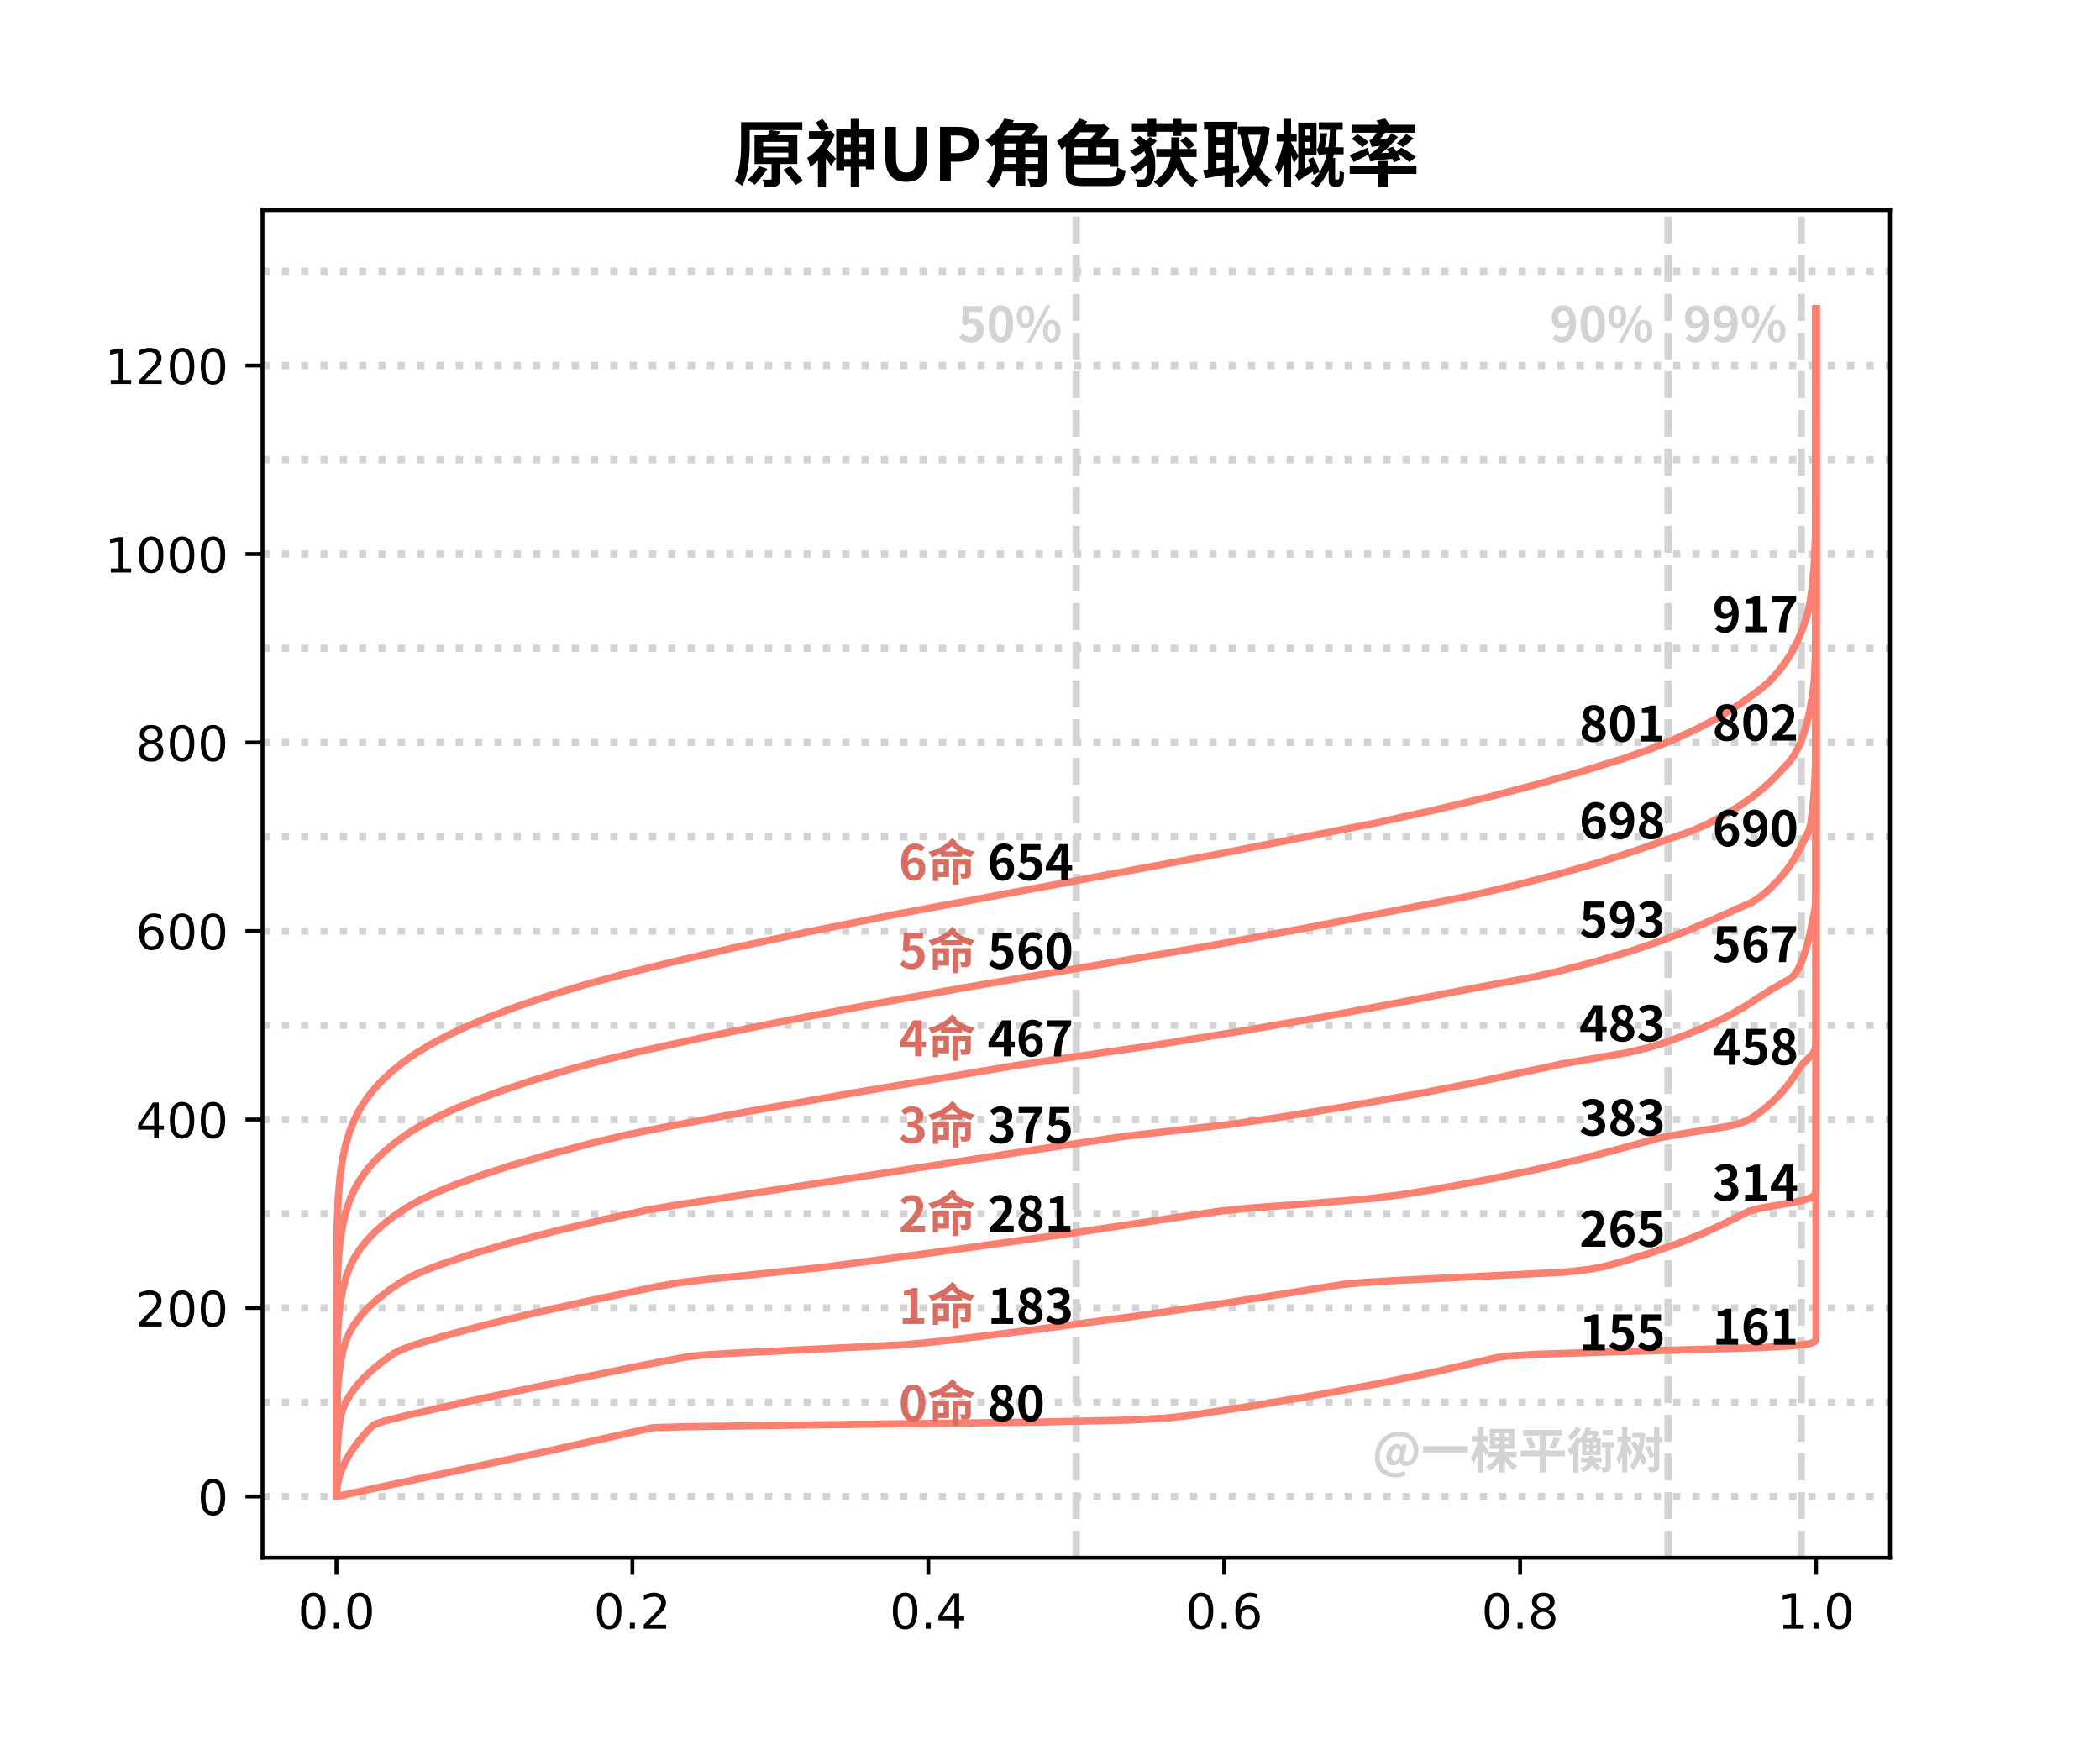 <?xml version="1.0" encoding="utf-8" standalone="no"?>
<!DOCTYPE svg PUBLIC "-//W3C//DTD SVG 1.1//EN"
  "http://www.w3.org/Graphics/SVG/1.1/DTD/svg11.dtd">
<!-- Created with matplotlib (https://matplotlib.org/) -->
<svg height="360pt" version="1.1" viewBox="0 0 432 360" width="432pt" xmlns="http://www.w3.org/2000/svg" xmlns:xlink="http://www.w3.org/1999/xlink">
 <defs>
  <style type="text/css">
*{stroke-linecap:butt;stroke-linejoin:round;}
  </style>
 </defs>
 <g id="figure_1">
  <g id="patch_1">
   <path d="M 0 360 
L 432 360 
L 432 0 
L 0 0 
z
" style="fill:#ffffff;"/>
  </g>
  <g id="axes_1">
   <g id="patch_2">
    <path d="M 54 320.4 
L 388.8 320.4 
L 388.8 43.2 
L 54 43.2 
z
" style="fill:#ffffff;"/>
   </g>
   <g id="matplotlib.axis_1">
    <g id="xtick_1">
     <g id="line2d_1">
      <defs>
       <path d="M 0 0 
L 0 3.5 
" id="m2d98e3cecb" style="stroke:#000000;stroke-width:0.8;"/>
      </defs>
      <g>
       <use style="stroke:#000000;stroke-width:0.8;" x="69.218" xlink:href="#m2d98e3cecb" y="320.4"/>
      </g>
     </g>
     <g id="text_1">
      <!-- 0.0 -->
      <defs>
       <path d="M 31.781 66.406 
Q 24.172 66.406 20.328 58.906 
Q 16.5 51.422 16.5 36.375 
Q 16.5 21.391 20.328 13.891 
Q 24.172 6.391 31.781 6.391 
Q 39.453 6.391 43.281 13.891 
Q 47.125 21.391 47.125 36.375 
Q 47.125 51.422 43.281 58.906 
Q 39.453 66.406 31.781 66.406 
z
M 31.781 74.219 
Q 44.047 74.219 50.516 64.516 
Q 56.984 54.828 56.984 36.375 
Q 56.984 17.969 50.516 8.266 
Q 44.047 -1.422 31.781 -1.422 
Q 19.531 -1.422 13.062 8.266 
Q 6.594 17.969 6.594 36.375 
Q 6.594 54.828 13.062 64.516 
Q 19.531 74.219 31.781 74.219 
z
" id="DejaVuSans-48"/>
       <path d="M 10.688 12.406 
L 21 12.406 
L 21 0 
L 10.688 0 
z
" id="DejaVuSans-46"/>
      </defs>
      <g transform="translate(61.267 334.998)scale(0.1 -0.1)">
       <use xlink:href="#DejaVuSans-48"/>
       <use x="63.623" xlink:href="#DejaVuSans-46"/>
       <use x="95.41" xlink:href="#DejaVuSans-48"/>
      </g>
     </g>
    </g>
    <g id="xtick_2">
     <g id="line2d_2">
      <g>
       <use style="stroke:#000000;stroke-width:0.8;" x="130.091" xlink:href="#m2d98e3cecb" y="320.4"/>
      </g>
     </g>
     <g id="text_2">
      <!-- 0.2 -->
      <defs>
       <path d="M 19.188 8.297 
L 53.609 8.297 
L 53.609 0 
L 7.328 0 
L 7.328 8.297 
Q 12.938 14.109 22.625 23.891 
Q 32.328 33.688 34.812 36.531 
Q 39.547 41.844 41.422 45.531 
Q 43.312 49.219 43.312 52.781 
Q 43.312 58.594 39.234 62.25 
Q 35.156 65.922 28.609 65.922 
Q 23.969 65.922 18.812 64.312 
Q 13.672 62.703 7.812 59.422 
L 7.812 69.391 
Q 13.766 71.781 18.938 73 
Q 24.125 74.219 28.422 74.219 
Q 39.75 74.219 46.484 68.547 
Q 53.219 62.891 53.219 53.422 
Q 53.219 48.922 51.531 44.891 
Q 49.859 40.875 45.406 35.406 
Q 44.188 33.984 37.641 27.219 
Q 31.109 20.453 19.188 8.297 
z
" id="DejaVuSans-50"/>
      </defs>
      <g transform="translate(122.139 334.998)scale(0.1 -0.1)">
       <use xlink:href="#DejaVuSans-48"/>
       <use x="63.623" xlink:href="#DejaVuSans-46"/>
       <use x="95.41" xlink:href="#DejaVuSans-50"/>
      </g>
     </g>
    </g>
    <g id="xtick_3">
     <g id="line2d_3">
      <g>
       <use style="stroke:#000000;stroke-width:0.8;" x="190.964" xlink:href="#m2d98e3cecb" y="320.4"/>
      </g>
     </g>
     <g id="text_3">
      <!-- 0.4 -->
      <defs>
       <path d="M 37.797 64.312 
L 12.891 25.391 
L 37.797 25.391 
z
M 35.203 72.906 
L 47.609 72.906 
L 47.609 25.391 
L 58.016 25.391 
L 58.016 17.188 
L 47.609 17.188 
L 47.609 0 
L 37.797 0 
L 37.797 17.188 
L 4.891 17.188 
L 4.891 26.703 
z
" id="DejaVuSans-52"/>
      </defs>
      <g transform="translate(183.012 334.998)scale(0.1 -0.1)">
       <use xlink:href="#DejaVuSans-48"/>
       <use x="63.623" xlink:href="#DejaVuSans-46"/>
       <use x="95.41" xlink:href="#DejaVuSans-52"/>
      </g>
     </g>
    </g>
    <g id="xtick_4">
     <g id="line2d_4">
      <g>
       <use style="stroke:#000000;stroke-width:0.8;" x="251.836" xlink:href="#m2d98e3cecb" y="320.4"/>
      </g>
     </g>
     <g id="text_4">
      <!-- 0.6 -->
      <defs>
       <path d="M 33.016 40.375 
Q 26.375 40.375 22.484 35.828 
Q 18.609 31.297 18.609 23.391 
Q 18.609 15.531 22.484 10.953 
Q 26.375 6.391 33.016 6.391 
Q 39.656 6.391 43.531 10.953 
Q 47.406 15.531 47.406 23.391 
Q 47.406 31.297 43.531 35.828 
Q 39.656 40.375 33.016 40.375 
z
M 52.594 71.297 
L 52.594 62.312 
Q 48.875 64.062 45.094 64.984 
Q 41.312 65.922 37.594 65.922 
Q 27.828 65.922 22.672 59.328 
Q 17.531 52.734 16.797 39.406 
Q 19.672 43.656 24.016 45.922 
Q 28.375 48.188 33.594 48.188 
Q 44.578 48.188 50.953 41.516 
Q 57.328 34.859 57.328 23.391 
Q 57.328 12.156 50.688 5.359 
Q 44.047 -1.422 33.016 -1.422 
Q 20.359 -1.422 13.672 8.266 
Q 6.984 17.969 6.984 36.375 
Q 6.984 53.656 15.188 63.938 
Q 23.391 74.219 37.203 74.219 
Q 40.922 74.219 44.703 73.484 
Q 48.484 72.75 52.594 71.297 
z
" id="DejaVuSans-54"/>
      </defs>
      <g transform="translate(243.885 334.998)scale(0.1 -0.1)">
       <use xlink:href="#DejaVuSans-48"/>
       <use x="63.623" xlink:href="#DejaVuSans-46"/>
       <use x="95.41" xlink:href="#DejaVuSans-54"/>
      </g>
     </g>
    </g>
    <g id="xtick_5">
     <g id="line2d_5">
      <g>
       <use style="stroke:#000000;stroke-width:0.8;" x="312.709" xlink:href="#m2d98e3cecb" y="320.4"/>
      </g>
     </g>
     <g id="text_5">
      <!-- 0.8 -->
      <defs>
       <path d="M 31.781 34.625 
Q 24.75 34.625 20.719 30.859 
Q 16.703 27.094 16.703 20.516 
Q 16.703 13.922 20.719 10.156 
Q 24.75 6.391 31.781 6.391 
Q 38.812 6.391 42.859 10.172 
Q 46.922 13.969 46.922 20.516 
Q 46.922 27.094 42.891 30.859 
Q 38.875 34.625 31.781 34.625 
z
M 21.922 38.812 
Q 15.578 40.375 12.031 44.719 
Q 8.5 49.078 8.5 55.328 
Q 8.5 64.062 14.719 69.141 
Q 20.953 74.219 31.781 74.219 
Q 42.672 74.219 48.875 69.141 
Q 55.078 64.062 55.078 55.328 
Q 55.078 49.078 51.531 44.719 
Q 48 40.375 41.703 38.812 
Q 48.828 37.156 52.797 32.312 
Q 56.781 27.484 56.781 20.516 
Q 56.781 9.906 50.312 4.234 
Q 43.844 -1.422 31.781 -1.422 
Q 19.734 -1.422 13.25 4.234 
Q 6.781 9.906 6.781 20.516 
Q 6.781 27.484 10.781 32.312 
Q 14.797 37.156 21.922 38.812 
z
M 18.312 54.391 
Q 18.312 48.734 21.844 45.562 
Q 25.391 42.391 31.781 42.391 
Q 38.141 42.391 41.719 45.562 
Q 45.312 48.734 45.312 54.391 
Q 45.312 60.062 41.719 63.234 
Q 38.141 66.406 31.781 66.406 
Q 25.391 66.406 21.844 63.234 
Q 18.312 60.062 18.312 54.391 
z
" id="DejaVuSans-56"/>
      </defs>
      <g transform="translate(304.758 334.998)scale(0.1 -0.1)">
       <use xlink:href="#DejaVuSans-48"/>
       <use x="63.623" xlink:href="#DejaVuSans-46"/>
       <use x="95.41" xlink:href="#DejaVuSans-56"/>
      </g>
     </g>
    </g>
    <g id="xtick_6">
     <g id="line2d_6">
      <g>
       <use style="stroke:#000000;stroke-width:0.8;" x="373.582" xlink:href="#m2d98e3cecb" y="320.4"/>
      </g>
     </g>
     <g id="text_6">
      <!-- 1.0 -->
      <defs>
       <path d="M 12.406 8.297 
L 28.516 8.297 
L 28.516 63.922 
L 10.984 60.406 
L 10.984 69.391 
L 28.422 72.906 
L 38.281 72.906 
L 38.281 8.297 
L 54.391 8.297 
L 54.391 0 
L 12.406 0 
z
" id="DejaVuSans-49"/>
      </defs>
      <g transform="translate(365.63 334.998)scale(0.1 -0.1)">
       <use xlink:href="#DejaVuSans-49"/>
       <use x="63.623" xlink:href="#DejaVuSans-46"/>
       <use x="95.41" xlink:href="#DejaVuSans-48"/>
      </g>
     </g>
    </g>
   </g>
   <g id="matplotlib.axis_2">
    <g id="ytick_1">
     <g id="line2d_7">
      <defs>
       <path d="M 0 0 
L -3.5 0 
" id="me034b43eb2" style="stroke:#000000;stroke-width:0.8;"/>
      </defs>
      <g>
       <use style="stroke:#000000;stroke-width:0.8;" x="54" xlink:href="#me034b43eb2" y="307.8"/>
      </g>
     </g>
     <g id="text_7">
      <!-- 0 -->
      <g transform="translate(40.638 311.599)scale(0.1 -0.1)">
       <use xlink:href="#DejaVuSans-48"/>
      </g>
     </g>
    </g>
    <g id="ytick_2">
     <g id="line2d_8">
      <g>
       <use style="stroke:#000000;stroke-width:0.8;" x="54" xlink:href="#me034b43eb2" y="269.031"/>
      </g>
     </g>
     <g id="text_8">
      <!-- 200 -->
      <g transform="translate(27.913 272.83)scale(0.1 -0.1)">
       <use xlink:href="#DejaVuSans-50"/>
       <use x="63.623" xlink:href="#DejaVuSans-48"/>
       <use x="127.246" xlink:href="#DejaVuSans-48"/>
      </g>
     </g>
    </g>
    <g id="ytick_3">
     <g id="line2d_9">
      <g>
       <use style="stroke:#000000;stroke-width:0.8;" x="54" xlink:href="#me034b43eb2" y="230.262"/>
      </g>
     </g>
     <g id="text_9">
      <!-- 400 -->
      <g transform="translate(27.913 234.061)scale(0.1 -0.1)">
       <use xlink:href="#DejaVuSans-52"/>
       <use x="63.623" xlink:href="#DejaVuSans-48"/>
       <use x="127.246" xlink:href="#DejaVuSans-48"/>
      </g>
     </g>
    </g>
    <g id="ytick_4">
     <g id="line2d_10">
      <g>
       <use style="stroke:#000000;stroke-width:0.8;" x="54" xlink:href="#me034b43eb2" y="191.492"/>
      </g>
     </g>
     <g id="text_10">
      <!-- 600 -->
      <g transform="translate(27.913 195.292)scale(0.1 -0.1)">
       <use xlink:href="#DejaVuSans-54"/>
       <use x="63.623" xlink:href="#DejaVuSans-48"/>
       <use x="127.246" xlink:href="#DejaVuSans-48"/>
      </g>
     </g>
    </g>
    <g id="ytick_5">
     <g id="line2d_11">
      <g>
       <use style="stroke:#000000;stroke-width:0.8;" x="54" xlink:href="#me034b43eb2" y="152.723"/>
      </g>
     </g>
     <g id="text_11">
      <!-- 800 -->
      <g transform="translate(27.913 156.522)scale(0.1 -0.1)">
       <use xlink:href="#DejaVuSans-56"/>
       <use x="63.623" xlink:href="#DejaVuSans-48"/>
       <use x="127.246" xlink:href="#DejaVuSans-48"/>
      </g>
     </g>
    </g>
    <g id="ytick_6">
     <g id="line2d_12">
      <g>
       <use style="stroke:#000000;stroke-width:0.8;" x="54" xlink:href="#me034b43eb2" y="113.954"/>
      </g>
     </g>
     <g id="text_12">
      <!-- 1000 -->
      <g transform="translate(21.55 117.753)scale(0.1 -0.1)">
       <use xlink:href="#DejaVuSans-49"/>
       <use x="63.623" xlink:href="#DejaVuSans-48"/>
       <use x="127.246" xlink:href="#DejaVuSans-48"/>
       <use x="190.869" xlink:href="#DejaVuSans-48"/>
      </g>
     </g>
    </g>
    <g id="ytick_7">
     <g id="line2d_13">
      <g>
       <use style="stroke:#000000;stroke-width:0.8;" x="54" xlink:href="#me034b43eb2" y="75.185"/>
      </g>
     </g>
     <g id="text_13">
      <!-- 1200 -->
      <g transform="translate(21.55 78.984)scale(0.1 -0.1)">
       <use xlink:href="#DejaVuSans-49"/>
       <use x="63.623" xlink:href="#DejaVuSans-50"/>
       <use x="127.246" xlink:href="#DejaVuSans-48"/>
       <use x="190.869" xlink:href="#DejaVuSans-48"/>
      </g>
     </g>
    </g>
   </g>
   <g id="line2d_14">
    <path clip-path="url(#p2eb5bef362)" d="M 54 307.8 
L 388.8 307.8 
" style="fill:none;stroke:#d3d3d3;stroke-dasharray:1.5,2.475;stroke-dashoffset:0;stroke-width:1.5;"/>
   </g>
   <g id="line2d_15">
    <path clip-path="url(#p2eb5bef362)" d="M 54 288.415 
L 388.8 288.415 
" style="fill:none;stroke:#d3d3d3;stroke-dasharray:1.5,2.475;stroke-dashoffset:0;stroke-width:1.5;"/>
   </g>
   <g id="line2d_16">
    <path clip-path="url(#p2eb5bef362)" d="M 54 269.031 
L 388.8 269.031 
" style="fill:none;stroke:#d3d3d3;stroke-dasharray:1.5,2.475;stroke-dashoffset:0;stroke-width:1.5;"/>
   </g>
   <g id="line2d_17">
    <path clip-path="url(#p2eb5bef362)" d="M 54 249.646 
L 388.8 249.646 
" style="fill:none;stroke:#d3d3d3;stroke-dasharray:1.5,2.475;stroke-dashoffset:0;stroke-width:1.5;"/>
   </g>
   <g id="line2d_18">
    <path clip-path="url(#p2eb5bef362)" d="M 54 230.262 
L 388.8 230.262 
" style="fill:none;stroke:#d3d3d3;stroke-dasharray:1.5,2.475;stroke-dashoffset:0;stroke-width:1.5;"/>
   </g>
   <g id="line2d_19">
    <path clip-path="url(#p2eb5bef362)" d="M 54 210.877 
L 388.8 210.877 
" style="fill:none;stroke:#d3d3d3;stroke-dasharray:1.5,2.475;stroke-dashoffset:0;stroke-width:1.5;"/>
   </g>
   <g id="line2d_20">
    <path clip-path="url(#p2eb5bef362)" d="M 54 191.492 
L 388.8 191.492 
" style="fill:none;stroke:#d3d3d3;stroke-dasharray:1.5,2.475;stroke-dashoffset:0;stroke-width:1.5;"/>
   </g>
   <g id="line2d_21">
    <path clip-path="url(#p2eb5bef362)" d="M 54 172.108 
L 388.8 172.108 
" style="fill:none;stroke:#d3d3d3;stroke-dasharray:1.5,2.475;stroke-dashoffset:0;stroke-width:1.5;"/>
   </g>
   <g id="line2d_22">
    <path clip-path="url(#p2eb5bef362)" d="M 54 152.723 
L 388.8 152.723 
" style="fill:none;stroke:#d3d3d3;stroke-dasharray:1.5,2.475;stroke-dashoffset:0;stroke-width:1.5;"/>
   </g>
   <g id="line2d_23">
    <path clip-path="url(#p2eb5bef362)" d="M 54 133.338 
L 388.8 133.338 
" style="fill:none;stroke:#d3d3d3;stroke-dasharray:1.5,2.475;stroke-dashoffset:0;stroke-width:1.5;"/>
   </g>
   <g id="line2d_24">
    <path clip-path="url(#p2eb5bef362)" d="M 54 113.954 
L 388.8 113.954 
" style="fill:none;stroke:#d3d3d3;stroke-dasharray:1.5,2.475;stroke-dashoffset:0;stroke-width:1.5;"/>
   </g>
   <g id="line2d_25">
    <path clip-path="url(#p2eb5bef362)" d="M 54 94.569 
L 388.8 94.569 
" style="fill:none;stroke:#d3d3d3;stroke-dasharray:1.5,2.475;stroke-dashoffset:0;stroke-width:1.5;"/>
   </g>
   <g id="line2d_26">
    <path clip-path="url(#p2eb5bef362)" d="M 54 75.185 
L 388.8 75.185 
" style="fill:none;stroke:#d3d3d3;stroke-dasharray:1.5,2.475;stroke-dashoffset:0;stroke-width:1.5;"/>
   </g>
   <g id="line2d_27">
    <path clip-path="url(#p2eb5bef362)" d="M 54 55.8 
L 388.8 55.8 
" style="fill:none;stroke:#d3d3d3;stroke-dasharray:1.5,2.475;stroke-dashoffset:0;stroke-width:1.5;"/>
   </g>
   <g id="line2d_28">
    <path clip-path="url(#p2eb5bef362)" d="M 221.4 320.4 
L 221.4 43.2 
" style="fill:none;stroke:#d3d3d3;stroke-dasharray:5.55,2.4;stroke-dashoffset:0;stroke-width:1.5;"/>
   </g>
   <g id="line2d_29">
    <path clip-path="url(#p2eb5bef362)" d="M 343.145 320.4 
L 343.145 43.2 
" style="fill:none;stroke:#d3d3d3;stroke-dasharray:5.55,2.4;stroke-dashoffset:0;stroke-width:1.5;"/>
   </g>
   <g id="line2d_30">
    <path clip-path="url(#p2eb5bef362)" d="M 370.538 320.4 
L 370.538 43.2 
" style="fill:none;stroke:#d3d3d3;stroke-dasharray:5.55,2.4;stroke-dashoffset:0;stroke-width:1.5;"/>
   </g>
   <g id="line2d_31">
    <path clip-path="url(#p2eb5bef362)" d="M 70.131 307.606 
L 113.431 298.302 
L 134.21 293.649 
L 140.942 293.455 
L 168.173 293.068 
L 214.177 292.486 
L 231.789 292.098 
L 239.651 291.711 
L 244.768 291.129 
L 257.467 289.191 
L 271.312 286.865 
L 283.791 284.538 
L 295.028 282.212 
L 305.135 279.886 
L 308.498 279.111 
L 310.112 278.917 
L 316.776 278.529 
L 328.862 278.142 
L 362.394 277.172 
L 369.116 276.785 
L 372.169 276.397 
L 373.235 276.009 
L 373.518 275.622 
L 373.581 274.846 
L 373.582 237.24 
L 373.582 63.554 
L 373.582 63.554 
" style="fill:none;stroke:#fa8072;stroke-linecap:square;stroke-width:1.5;"/>
   </g>
   <g id="line2d_32">
    <path clip-path="url(#p2eb5bef362)" d="M 69.218 307.606 
L 69.341 305.862 
L 69.686 304.117 
L 70.25 302.372 
L 71.031 300.628 
L 72.148 298.689 
L 73.521 296.751 
L 75.32 294.618 
L 76.653 293.262 
L 77.334 292.874 
L 79.046 292.292 
L 83.703 291.129 
L 95.569 288.415 
L 110.997 285.12 
L 132.076 280.855 
L 141.034 279.111 
L 144.405 278.723 
L 150.522 278.335 
L 186.205 276.591 
L 193.909 275.815 
L 211.316 273.683 
L 231.8 270.969 
L 250.564 268.255 
L 266.503 265.735 
L 276.21 264.185 
L 280.299 263.797 
L 286.554 263.409 
L 321.782 261.665 
L 326.949 261.083 
L 329.959 260.502 
L 333.603 259.532 
L 339.91 257.594 
L 345.431 255.655 
L 350.254 253.717 
L 354.453 251.778 
L 359.905 249.065 
L 362.211 248.483 
L 367.823 247.514 
L 370.739 246.932 
L 372.491 246.351 
L 373.085 245.963 
L 373.381 245.575 
L 373.541 244.994 
L 373.582 243.443 
L 373.582 63.554 
L 373.582 63.554 
" style="fill:none;stroke:#fa8072;stroke-linecap:square;stroke-width:1.5;"/>
   </g>
   <g id="line2d_33">
    <path clip-path="url(#p2eb5bef362)" d="M 69.218 307.606 
L 69.326 299.271 
L 69.604 294.812 
L 69.987 291.711 
L 70.402 290.16 
L 71.034 288.609 
L 71.889 287.058 
L 73.127 285.314 
L 74.66 283.569 
L 76.492 281.825 
L 78.878 279.886 
L 81.1 278.335 
L 82.66 277.56 
L 85.353 276.591 
L 91.139 274.846 
L 99.037 272.714 
L 108.533 270.388 
L 120.595 267.674 
L 135.435 264.572 
L 139.917 263.797 
L 144.775 263.215 
L 169.052 260.695 
L 192.313 257.594 
L 219.949 253.717 
L 241.942 250.422 
L 251.307 249.065 
L 257.08 248.483 
L 269.952 247.514 
L 281.63 246.545 
L 288.051 245.769 
L 295.272 244.606 
L 305.733 242.668 
L 316.031 240.535 
L 325.177 238.403 
L 332.571 236.465 
L 341.773 233.945 
L 346.174 233.169 
L 355.73 231.618 
L 357.943 231.037 
L 359.421 230.455 
L 360.787 229.68 
L 362.638 228.323 
L 364.666 226.578 
L 366.574 224.64 
L 368.166 222.702 
L 369.486 220.763 
L 370.794 218.825 
L 372.013 217.662 
L 372.946 216.692 
L 373.361 215.917 
L 373.545 214.948 
L 373.582 212.815 
L 373.582 63.554 
L 373.582 63.554 
" style="fill:none;stroke:#fa8072;stroke-linecap:square;stroke-width:1.5;"/>
   </g>
   <g id="line2d_34">
    <path clip-path="url(#p2eb5bef362)" d="M 69.218 307.606 
L 69.329 288.415 
L 69.569 284.151 
L 69.987 280.662 
L 70.549 277.754 
L 71.128 275.815 
L 71.898 274.071 
L 72.932 272.326 
L 74.252 270.582 
L 75.872 268.837 
L 77.806 267.092 
L 80.063 265.348 
L 82.665 263.603 
L 84.801 262.44 
L 87.491 261.277 
L 91.666 259.726 
L 97.575 257.788 
L 104.888 255.655 
L 113.753 253.329 
L 124.286 250.809 
L 133.199 248.871 
L 138.867 247.902 
L 218.153 235.689 
L 231.117 233.751 
L 239.501 232.782 
L 253.209 231.231 
L 262.786 229.874 
L 277.199 227.548 
L 291.414 225.028 
L 303.31 222.702 
L 314.072 220.375 
L 321.318 218.825 
L 328.155 217.662 
L 334.824 216.498 
L 338.963 215.529 
L 342.714 214.366 
L 347.427 212.622 
L 351.979 210.683 
L 355.544 208.938 
L 358.657 207.194 
L 361.651 205.255 
L 364.056 203.705 
L 368.431 201.185 
L 369.205 200.409 
L 369.841 199.44 
L 370.645 197.695 
L 371.539 195.175 
L 372.255 192.462 
L 373.347 187.034 
L 373.539 185.483 
L 373.582 182.769 
L 373.582 63.554 
L 373.582 63.554 
" style="fill:none;stroke:#fa8072;stroke-linecap:square;stroke-width:1.5;"/>
   </g>
   <g id="line2d_35">
    <path clip-path="url(#p2eb5bef362)" d="M 69.218 307.606 
L 69.326 277.56 
L 69.563 272.132 
L 69.944 268.449 
L 70.494 265.348 
L 71.205 262.634 
L 71.996 260.502 
L 72.869 258.757 
L 73.977 257.012 
L 75.343 255.268 
L 76.989 253.523 
L 78.933 251.778 
L 81.191 250.034 
L 83.795 248.289 
L 86.208 246.932 
L 89.479 245.382 
L 93.707 243.637 
L 99.036 241.698 
L 105.009 239.76 
L 112.287 237.628 
L 121.02 235.302 
L 128.249 233.557 
L 135.789 232.006 
L 153.35 228.711 
L 175.322 224.834 
L 208.558 219.212 
L 219.008 217.662 
L 236.445 215.142 
L 254.452 212.234 
L 272.327 209.132 
L 287.749 206.225 
L 305.879 202.735 
L 315.252 200.991 
L 321.194 199.634 
L 328.508 197.695 
L 335.633 195.563 
L 341.375 193.625 
L 346.467 191.686 
L 351.891 189.36 
L 360.603 185.483 
L 362.274 184.32 
L 364.09 182.769 
L 366.003 180.831 
L 367.601 178.892 
L 368.927 176.954 
L 370.234 174.628 
L 372.166 170.751 
L 372.532 169.2 
L 372.922 166.292 
L 373.287 161.834 
L 373.574 155.049 
L 373.582 142.643 
L 373.582 63.554 
L 373.582 63.554 
" style="fill:none;stroke:#fa8072;stroke-linecap:square;stroke-width:1.5;"/>
   </g>
   <g id="line2d_36">
    <path clip-path="url(#p2eb5bef362)" d="M 69.218 307.606 
L 69.325 265.735 
L 69.57 259.532 
L 69.938 255.462 
L 70.46 252.166 
L 71.1 249.452 
L 71.915 246.932 
L 72.838 244.8 
L 73.915 242.862 
L 75.256 240.923 
L 76.892 238.985 
L 78.853 237.046 
L 81.163 235.108 
L 83.568 233.363 
L 86.042 231.812 
L 89.28 230.068 
L 92.984 228.323 
L 97.645 226.385 
L 102.877 224.446 
L 109.282 222.314 
L 117.025 219.988 
L 124.187 218.049 
L 132.275 216.111 
L 144.64 213.397 
L 159.901 210.295 
L 180.221 206.418 
L 198.512 203.123 
L 248.523 194.594 
L 268.41 190.911 
L 302.13 184.32 
L 312.059 181.994 
L 321.032 179.668 
L 329.091 177.342 
L 336.293 175.015 
L 347.929 170.945 
L 351.022 169.588 
L 354.395 167.843 
L 357.636 165.905 
L 360.436 163.966 
L 362.842 162.028 
L 364.905 160.089 
L 368.017 156.794 
L 369.024 155.437 
L 369.876 153.886 
L 370.768 151.754 
L 371.584 149.234 
L 372.279 146.326 
L 372.98 142.255 
L 373.262 139.542 
L 373.45 134.695 
L 373.579 125.197 
L 373.582 86.622 
L 373.582 63.554 
L 373.582 63.554 
" style="fill:none;stroke:#fa8072;stroke-linecap:square;stroke-width:1.5;"/>
   </g>
   <g id="line2d_37">
    <path clip-path="url(#p2eb5bef362)" d="M 69.218 307.606 
L 69.328 253.135 
L 69.571 246.545 
L 69.936 242.086 
L 70.431 238.597 
L 71.1 235.495 
L 71.916 232.782 
L 72.839 230.455 
L 73.918 228.323 
L 75.263 226.191 
L 76.75 224.252 
L 78.517 222.314 
L 80.591 220.375 
L 82.999 218.437 
L 85.5 216.692 
L 88.369 214.948 
L 92.008 213.009 
L 96.134 211.071 
L 100.759 209.132 
L 106.427 207 
L 113.303 204.674 
L 120.313 202.542 
L 128.11 200.409 
L 138.182 197.889 
L 150.804 194.982 
L 166.185 191.686 
L 183.542 188.197 
L 204.325 184.32 
L 249.913 175.791 
L 282.412 169.394 
L 294.771 166.68 
L 306.119 163.966 
L 315.729 161.446 
L 325.177 158.732 
L 334.005 156.018 
L 338.943 154.274 
L 343.779 152.335 
L 348.486 150.203 
L 352.261 148.265 
L 355.594 146.326 
L 358.824 144.194 
L 362.249 141.674 
L 364.011 140.123 
L 365.631 138.378 
L 367.129 136.44 
L 368.5 134.308 
L 369.718 131.982 
L 370.77 129.462 
L 371.81 126.36 
L 372.334 124.034 
L 372.805 120.738 
L 373.186 116.474 
L 373.466 110.658 
L 373.556 103.292 
L 373.582 78.868 
L 373.582 63.554 
L 373.582 63.554 
" style="fill:none;stroke:#fa8072;stroke-linecap:square;stroke-width:1.5;"/>
   </g>
   <g id="patch_3">
    <path d="M 54 320.4 
L 54 43.2 
" style="fill:none;stroke:#000000;stroke-linecap:square;stroke-linejoin:miter;stroke-width:0.8;"/>
   </g>
   <g id="patch_4">
    <path d="M 388.8 320.4 
L 388.8 43.2 
" style="fill:none;stroke:#000000;stroke-linecap:square;stroke-linejoin:miter;stroke-width:0.8;"/>
   </g>
   <g id="patch_5">
    <path d="M 54 320.4 
L 388.8 320.4 
" style="fill:none;stroke:#000000;stroke-linecap:square;stroke-linejoin:miter;stroke-width:0.8;"/>
   </g>
   <g id="patch_6">
    <path d="M 54 43.2 
L 388.8 43.2 
" style="fill:none;stroke:#000000;stroke-linecap:square;stroke-linejoin:miter;stroke-width:0.8;"/>
   </g>
   <g id="text_14">
    <!-- 50% -->
    <defs>
     <path d="M 27.703 -1.406 
C 41.203 -1.406 53.5 8.094 53.5 24.594 
C 53.5 40.703 43.203 48 30.703 48 
C 27.297 48 24.703 47.406 21.797 46 
L 23.203 61.703 
L 50.094 61.703 
L 50.094 74.094 
L 10.5 74.094 
L 8.5 38.094 
L 15.203 33.797 
C 19.594 36.594 22 37.594 26.297 37.594 
C 33.703 37.594 38.797 32.797 38.797 24.203 
C 38.797 15.5 33.406 10.594 25.703 10.594 
C 18.906 10.594 13.594 14 9.406 18.094 
L 2.594 8.703 
C 8.203 3.203 15.906 -1.406 27.703 -1.406 
z
" id="SourceHanSansSC-Bold-53"/>
     <path d="M 29.5 -1.406 
C 44.594 -1.406 54.594 11.797 54.594 37.406 
C 54.594 62.797 44.594 75.406 29.5 75.406 
C 14.406 75.406 4.406 62.906 4.406 37.406 
C 4.406 11.797 14.406 -1.406 29.5 -1.406 
z
M 29.5 10.094 
C 23.094 10.094 18.297 16.5 18.297 37.406 
C 18.297 58 23.094 64.094 29.5 64.094 
C 35.906 64.094 40.594 58 40.594 37.406 
C 40.594 16.5 35.906 10.094 29.5 10.094 
z
" id="SourceHanSansSC-Bold-48"/>
     <path d="M 21.203 28.5 
C 31.797 28.5 39.297 37.203 39.297 52.094 
C 39.297 66.906 31.797 75.406 21.203 75.406 
C 10.594 75.406 3.203 66.906 3.203 52.094 
C 3.203 37.203 10.594 28.5 21.203 28.5 
z
M 21.203 36.797 
C 16.906 36.797 13.5 41.203 13.5 52.094 
C 13.5 62.906 16.906 67.094 21.203 67.094 
C 25.5 67.094 28.906 62.906 28.906 52.094 
C 28.906 41.203 25.5 36.797 21.203 36.797 
z
M 23.594 -1.406 
L 32.406 -1.406 
L 72.594 75.406 
L 63.906 75.406 
z
M 75.094 -1.406 
C 85.594 -1.406 93.094 7.297 93.094 22.203 
C 93.094 37 85.594 45.594 75.094 45.594 
C 64.5 45.594 57 37 57 22.203 
C 57 7.297 64.5 -1.406 75.094 -1.406 
z
M 75.094 7 
C 70.703 7 67.406 11.406 67.406 22.203 
C 67.406 33.203 70.703 37.203 75.094 37.203 
C 79.406 37.203 82.703 33.203 82.703 22.203 
C 82.703 11.406 79.406 7 75.094 7 
z
" id="SourceHanSansSC-Bold-37"/>
    </defs>
    <g style="fill:#d3d3d3;" transform="translate(197.051 70.338)scale(0.1 -0.1)">
     <use xlink:href="#SourceHanSansSC-Bold-53"/>
     <use x="59" xlink:href="#SourceHanSansSC-Bold-48"/>
     <use x="118" xlink:href="#SourceHanSansSC-Bold-37"/>
    </g>
   </g>
   <g id="text_15">
    <!-- 90% -->
    <defs>
     <path d="M 25.5 -1.406 
C 40.203 -1.406 53.906 10.703 53.906 38.703 
C 53.906 64.406 41.406 75.406 27.297 75.406 
C 14.594 75.406 4 65.906 4 50.703 
C 4 35 12.797 27.406 25.203 27.406 
C 30.203 27.406 36.5 30.406 40.406 35.406 
C 39.703 16.906 32.906 10.594 24.703 10.594 
C 20.297 10.594 15.703 12.906 13 15.906 
L 5.203 7 
C 9.594 2.5 16.297 -1.406 25.5 -1.406 
z
M 40.203 45.906 
C 36.594 40.094 32 37.906 28 37.906 
C 21.594 37.906 17.5 42 17.5 50.703 
C 17.5 59.797 22 64.297 27.5 64.297 
C 33.797 64.297 38.906 59.297 40.203 45.906 
z
" id="SourceHanSansSC-Bold-57"/>
    </defs>
    <g style="fill:#d3d3d3;" transform="translate(318.796 70.338)scale(0.1 -0.1)">
     <use xlink:href="#SourceHanSansSC-Bold-57"/>
     <use x="59" xlink:href="#SourceHanSansSC-Bold-48"/>
     <use x="118" xlink:href="#SourceHanSansSC-Bold-37"/>
    </g>
   </g>
   <g id="text_16">
    <!-- 99% -->
    <g style="fill:#d3d3d3;" transform="translate(346.189 70.338)scale(0.1 -0.1)">
     <use xlink:href="#SourceHanSansSC-Bold-57"/>
     <use x="59" xlink:href="#SourceHanSansSC-Bold-57"/>
     <use x="118" xlink:href="#SourceHanSansSC-Bold-37"/>
    </g>
   </g>
   <g id="text_17">
    <!-- 80 -->
    <defs>
     <path d="M 29.5 -1.406 
C 44.406 -1.406 54.406 7.203 54.406 18.406 
C 54.406 28.5 48.797 34.5 41.906 38.203 
L 41.906 38.703 
C 46.703 42.203 51.406 48.297 51.406 55.594 
C 51.406 67.406 43 75.297 29.906 75.297 
C 17 75.297 7.594 67.703 7.594 55.703 
C 7.594 47.906 11.703 42.297 17.406 38.203 
L 17.406 37.703 
C 10.5 34.094 4.703 27.906 4.703 18.406 
C 4.703 6.797 15.203 -1.406 29.5 -1.406 
z
M 34.094 42.297 
C 26.406 45.406 20.594 48.797 20.594 55.703 
C 20.594 61.703 24.594 65 29.594 65 
C 35.797 65 39.406 60.703 39.406 54.703 
C 39.406 50.297 37.703 46 34.094 42.297 
z
M 29.797 9 
C 22.906 9 17.406 13.297 17.406 20 
C 17.406 25.594 20.203 30.5 24.203 33.797 
C 33.797 29.703 40.703 26.594 40.703 18.906 
C 40.703 12.5 36.094 9 29.797 9 
z
" id="SourceHanSansSC-Bold-56"/>
    </defs>
    <g transform="translate(203.138 292.292)scale(0.1 -0.1)">
     <use xlink:href="#SourceHanSansSC-Bold-56"/>
     <use x="59" xlink:href="#SourceHanSansSC-Bold-48"/>
    </g>
   </g>
   <g id="text_18">
    <!-- 0命 -->
    <defs>
     <path d="M 50.594 86.594 
C 41 74.094 21 62.594 1.906 58.203 
C 4.594 55.094 7.406 50.203 8.906 46.703 
C 15.297 48.703 21.797 51.5 28.094 54.797 
L 28.094 48.203 
L 71.094 48.203 
L 71.094 54.5 
C 76.906 51.406 83 48.906 89.406 47.094 
C 91.297 50.594 95 55.797 98 58.594 
C 82.203 61.703 67.094 68.906 58.203 77.406 
L 60.094 79.703 
z
M 35.594 59 
C 41 62.297 46.094 66 50.5 69.906 
C 54.406 65.906 58.703 62.203 63.5 59 
z
M 11.094 42.406 
L 11.094 -1.797 
L 22.094 -1.797 
L 22.094 6.297 
L 44.5 6.297 
L 44.5 42.406 
z
M 22.094 32 
L 33.203 32 
L 33.203 16.703 
L 22.094 16.703 
z
M 52.203 42.297 
L 52.203 -9.094 
L 64 -9.094 
L 64 31.703 
L 77.797 31.703 
L 77.797 15.094 
C 77.797 14 77.406 13.594 76.203 13.594 
C 75 13.594 70.797 13.594 67 13.703 
C 68.297 10.703 69.797 6.094 70.094 2.906 
C 76.703 2.906 81.5 2.906 84.906 4.703 
C 88.5 6.5 89.406 9.594 89.406 14.906 
L 89.406 42.297 
z
" id="SourceHanSansSC-Bold-21629"/>
    </defs>
    <g style="fill:#d96d62;" transform="translate(184.876 292.292)scale(0.1 -0.1)">
     <use xlink:href="#SourceHanSansSC-Bold-48"/>
     <use x="59" xlink:href="#SourceHanSansSC-Bold-21629"/>
    </g>
   </g>
   <g id="text_19">
    <!-- 155 -->
    <defs>
     <path d="M 8.203 0 
L 52.703 0 
L 52.703 12 
L 38.797 12 
L 38.797 74.094 
L 27.906 74.094 
C 23.203 71.094 18.203 69.203 10.703 67.906 
L 10.703 58.703 
L 24.203 58.703 
L 24.203 12 
L 8.203 12 
z
" id="SourceHanSansSC-Bold-49"/>
    </defs>
    <g transform="translate(324.884 277.754)scale(0.1 -0.1)">
     <use xlink:href="#SourceHanSansSC-Bold-49"/>
     <use x="59" xlink:href="#SourceHanSansSC-Bold-53"/>
     <use x="118" xlink:href="#SourceHanSansSC-Bold-53"/>
    </g>
   </g>
   <g id="text_20">
    <!-- 161 -->
    <defs>
     <path d="M 31.594 -1.406 
C 44.203 -1.406 54.797 8.203 54.797 23.406 
C 54.797 39.203 45.906 46.594 33.5 46.594 
C 28.797 46.594 22.5 43.797 18.406 38.797 
C 19.094 57.203 26 63.594 34.594 63.594 
C 38.797 63.594 43.297 61.094 45.906 58.203 
L 53.703 67 
C 49.297 71.594 42.703 75.406 33.594 75.406 
C 18.703 75.406 5 63.594 5 36 
C 5 10 17.594 -1.406 31.594 -1.406 
z
M 18.703 28.406 
C 22.406 34 26.906 36.203 30.797 36.203 
C 37.203 36.203 41.406 32.203 41.406 23.406 
C 41.406 14.406 36.906 9.703 31.297 9.703 
C 25.094 9.703 20.094 14.906 18.703 28.406 
z
" id="SourceHanSansSC-Bold-54"/>
    </defs>
    <g transform="translate(352.276 276.591)scale(0.1 -0.1)">
     <use xlink:href="#SourceHanSansSC-Bold-49"/>
     <use x="59" xlink:href="#SourceHanSansSC-Bold-54"/>
     <use x="118" xlink:href="#SourceHanSansSC-Bold-49"/>
    </g>
   </g>
   <g id="text_21">
    <!-- 183 -->
    <defs>
     <path d="M 27.297 -1.406 
C 41.5 -1.406 53.406 6.406 53.406 20 
C 53.406 29.797 47 36 38.703 38.297 
L 38.703 38.797 
C 46.5 41.906 51 47.703 51 55.703 
C 51 68.406 41.297 75.406 27 75.406 
C 18.297 75.406 11.203 71.906 4.797 66.406 
L 12.406 57.297 
C 16.703 61.406 21 63.797 26.297 63.797 
C 32.594 63.797 36.203 60.406 36.203 54.594 
C 36.203 47.906 31.797 43.297 18.297 43.297 
L 18.297 32.703 
C 34.297 32.703 38.594 28.203 38.594 20.906 
C 38.594 14.297 33.5 10.594 26 10.594 
C 19.203 10.594 13.906 13.906 9.5 18.203 
L 2.594 8.906 
C 7.797 3 15.703 -1.406 27.297 -1.406 
z
" id="SourceHanSansSC-Bold-51"/>
    </defs>
    <g transform="translate(203.138 272.326)scale(0.1 -0.1)">
     <use xlink:href="#SourceHanSansSC-Bold-49"/>
     <use x="59" xlink:href="#SourceHanSansSC-Bold-56"/>
     <use x="118" xlink:href="#SourceHanSansSC-Bold-51"/>
    </g>
   </g>
   <g id="text_22">
    <!-- 1命 -->
    <g style="fill:#d96d62;" transform="translate(184.876 272.326)scale(0.1 -0.1)">
     <use xlink:href="#SourceHanSansSC-Bold-49"/>
     <use x="59" xlink:href="#SourceHanSansSC-Bold-21629"/>
    </g>
   </g>
   <g id="text_23">
    <!-- 265 -->
    <defs>
     <path d="M 4.297 0 
L 53.906 0 
L 53.906 12.406 
L 37.906 12.406 
C 34.406 12.406 29.5 12 25.703 11.5 
C 39.203 24.797 50.406 39.203 50.406 52.594 
C 50.406 66.406 41.094 75.406 27.094 75.406 
C 17 75.406 10.406 71.5 3.5 64.094 
L 11.703 56.203 
C 15.406 60.297 19.797 63.797 25.203 63.797 
C 32.297 63.797 36.297 59.203 36.297 51.906 
C 36.297 40.406 24.5 26.5 4.297 8.5 
z
" id="SourceHanSansSC-Bold-50"/>
    </defs>
    <g transform="translate(324.884 256.431)scale(0.1 -0.1)">
     <use xlink:href="#SourceHanSansSC-Bold-50"/>
     <use x="59" xlink:href="#SourceHanSansSC-Bold-54"/>
     <use x="118" xlink:href="#SourceHanSansSC-Bold-53"/>
    </g>
   </g>
   <g id="text_24">
    <!-- 314 -->
    <defs>
     <path d="M 33.703 0 
L 47.406 0 
L 47.406 19.203 
L 56.203 19.203 
L 56.203 30.406 
L 47.406 30.406 
L 47.406 74.094 
L 29.703 74.094 
L 2.094 29.203 
L 2.094 19.203 
L 33.703 19.203 
z
M 33.703 30.406 
L 16.406 30.406 
L 27.906 48.797 
C 30 52.797 32 56.906 33.797 60.906 
L 34.297 60.906 
C 34 56.5 33.703 49.797 33.703 45.5 
z
" id="SourceHanSansSC-Bold-52"/>
    </defs>
    <g transform="translate(352.276 246.932)scale(0.1 -0.1)">
     <use xlink:href="#SourceHanSansSC-Bold-51"/>
     <use x="59" xlink:href="#SourceHanSansSC-Bold-49"/>
     <use x="118" xlink:href="#SourceHanSansSC-Bold-52"/>
    </g>
   </g>
   <g id="text_25">
    <!-- 281 -->
    <g transform="translate(203.138 253.329)scale(0.1 -0.1)">
     <use xlink:href="#SourceHanSansSC-Bold-50"/>
     <use x="59" xlink:href="#SourceHanSansSC-Bold-56"/>
     <use x="118" xlink:href="#SourceHanSansSC-Bold-49"/>
    </g>
   </g>
   <g id="text_26">
    <!-- 2命 -->
    <g style="fill:#d96d62;" transform="translate(184.876 253.329)scale(0.1 -0.1)">
     <use xlink:href="#SourceHanSansSC-Bold-50"/>
     <use x="59" xlink:href="#SourceHanSansSC-Bold-21629"/>
    </g>
   </g>
   <g id="text_27">
    <!-- 383 -->
    <g transform="translate(324.884 233.557)scale(0.1 -0.1)">
     <use xlink:href="#SourceHanSansSC-Bold-51"/>
     <use x="59" xlink:href="#SourceHanSansSC-Bold-56"/>
     <use x="118" xlink:href="#SourceHanSansSC-Bold-51"/>
    </g>
   </g>
   <g id="text_28">
    <!-- 458 -->
    <g transform="translate(352.276 219.018)scale(0.1 -0.1)">
     <use xlink:href="#SourceHanSansSC-Bold-52"/>
     <use x="59" xlink:href="#SourceHanSansSC-Bold-53"/>
     <use x="118" xlink:href="#SourceHanSansSC-Bold-56"/>
    </g>
   </g>
   <g id="text_29">
    <!-- 375 -->
    <defs>
     <path d="M 18.594 0 
L 33.406 0 
C 34.703 28.906 37 44.094 54.203 65.094 
L 54.203 74.094 
L 5 74.094 
L 5 61.703 
L 38.297 61.703 
C 24.203 42.094 19.906 25.703 18.594 0 
z
" id="SourceHanSansSC-Bold-55"/>
    </defs>
    <g transform="translate(203.138 235.108)scale(0.1 -0.1)">
     <use xlink:href="#SourceHanSansSC-Bold-51"/>
     <use x="59" xlink:href="#SourceHanSansSC-Bold-55"/>
     <use x="118" xlink:href="#SourceHanSansSC-Bold-53"/>
    </g>
   </g>
   <g id="text_30">
    <!-- 3命 -->
    <g style="fill:#d96d62;" transform="translate(184.876 235.108)scale(0.1 -0.1)">
     <use xlink:href="#SourceHanSansSC-Bold-51"/>
     <use x="59" xlink:href="#SourceHanSansSC-Bold-21629"/>
    </g>
   </g>
   <g id="text_31">
    <!-- 483 -->
    <g transform="translate(324.884 214.172)scale(0.1 -0.1)">
     <use xlink:href="#SourceHanSansSC-Bold-52"/>
     <use x="59" xlink:href="#SourceHanSansSC-Bold-56"/>
     <use x="118" xlink:href="#SourceHanSansSC-Bold-51"/>
    </g>
   </g>
   <g id="text_32">
    <!-- 567 -->
    <g transform="translate(352.276 197.889)scale(0.1 -0.1)">
     <use xlink:href="#SourceHanSansSC-Bold-53"/>
     <use x="59" xlink:href="#SourceHanSansSC-Bold-54"/>
     <use x="118" xlink:href="#SourceHanSansSC-Bold-55"/>
    </g>
   </g>
   <g id="text_33">
    <!-- 467 -->
    <g transform="translate(203.138 217.274)scale(0.1 -0.1)">
     <use xlink:href="#SourceHanSansSC-Bold-52"/>
     <use x="59" xlink:href="#SourceHanSansSC-Bold-54"/>
     <use x="118" xlink:href="#SourceHanSansSC-Bold-55"/>
    </g>
   </g>
   <g id="text_34">
    <!-- 4命 -->
    <g style="fill:#d96d62;" transform="translate(184.876 217.274)scale(0.1 -0.1)">
     <use xlink:href="#SourceHanSansSC-Bold-52"/>
     <use x="59" xlink:href="#SourceHanSansSC-Bold-21629"/>
    </g>
   </g>
   <g id="text_35">
    <!-- 593 -->
    <g transform="translate(324.884 192.849)scale(0.1 -0.1)">
     <use xlink:href="#SourceHanSansSC-Bold-53"/>
     <use x="59" xlink:href="#SourceHanSansSC-Bold-57"/>
     <use x="118" xlink:href="#SourceHanSansSC-Bold-51"/>
    </g>
   </g>
   <g id="text_36">
    <!-- 690 -->
    <g transform="translate(352.276 174.046)scale(0.1 -0.1)">
     <use xlink:href="#SourceHanSansSC-Bold-54"/>
     <use x="59" xlink:href="#SourceHanSansSC-Bold-57"/>
     <use x="118" xlink:href="#SourceHanSansSC-Bold-48"/>
    </g>
   </g>
   <g id="text_37">
    <!-- 560 -->
    <g transform="translate(203.138 199.246)scale(0.1 -0.1)">
     <use xlink:href="#SourceHanSansSC-Bold-53"/>
     <use x="59" xlink:href="#SourceHanSansSC-Bold-54"/>
     <use x="118" xlink:href="#SourceHanSansSC-Bold-48"/>
    </g>
   </g>
   <g id="text_38">
    <!-- 5命 -->
    <g style="fill:#d96d62;" transform="translate(184.876 199.246)scale(0.1 -0.1)">
     <use xlink:href="#SourceHanSansSC-Bold-53"/>
     <use x="59" xlink:href="#SourceHanSansSC-Bold-21629"/>
    </g>
   </g>
   <g id="text_39">
    <!-- 698 -->
    <g transform="translate(324.884 172.495)scale(0.1 -0.1)">
     <use xlink:href="#SourceHanSansSC-Bold-54"/>
     <use x="59" xlink:href="#SourceHanSansSC-Bold-57"/>
     <use x="118" xlink:href="#SourceHanSansSC-Bold-56"/>
    </g>
   </g>
   <g id="text_40">
    <!-- 802 -->
    <g transform="translate(352.276 152.335)scale(0.1 -0.1)">
     <use xlink:href="#SourceHanSansSC-Bold-56"/>
     <use x="59" xlink:href="#SourceHanSansSC-Bold-48"/>
     <use x="118" xlink:href="#SourceHanSansSC-Bold-50"/>
    </g>
   </g>
   <g id="text_41">
    <!-- 654 -->
    <g transform="translate(203.138 181.025)scale(0.1 -0.1)">
     <use xlink:href="#SourceHanSansSC-Bold-54"/>
     <use x="59" xlink:href="#SourceHanSansSC-Bold-53"/>
     <use x="118" xlink:href="#SourceHanSansSC-Bold-52"/>
    </g>
   </g>
   <g id="text_42">
    <!-- 6命 -->
    <g style="fill:#d96d62;" transform="translate(184.876 181.025)scale(0.1 -0.1)">
     <use xlink:href="#SourceHanSansSC-Bold-54"/>
     <use x="59" xlink:href="#SourceHanSansSC-Bold-21629"/>
    </g>
   </g>
   <g id="text_43">
    <!-- 801 -->
    <g transform="translate(324.884 152.529)scale(0.1 -0.1)">
     <use xlink:href="#SourceHanSansSC-Bold-56"/>
     <use x="59" xlink:href="#SourceHanSansSC-Bold-48"/>
     <use x="118" xlink:href="#SourceHanSansSC-Bold-49"/>
    </g>
   </g>
   <g id="text_44">
    <!-- 917 -->
    <g transform="translate(352.276 130.043)scale(0.1 -0.1)">
     <use xlink:href="#SourceHanSansSC-Bold-57"/>
     <use x="59" xlink:href="#SourceHanSansSC-Bold-49"/>
     <use x="118" xlink:href="#SourceHanSansSC-Bold-55"/>
    </g>
   </g>
   <g id="text_45">
    <!-- @一棵平衡树 -->
    <defs>
     <path d="M 47.797 -19 
C 55.797 -19 63 -17.297 69.797 -13.5 
L 66.5 -5.406 
C 61.703 -7.906 55.094 -9.906 48.906 -9.906 
C 30.797 -9.906 15.594 1.297 15.594 23.594 
C 15.594 49.406 34.906 66.203 54.5 66.203 
C 76.297 66.203 85.703 52 85.703 35.094 
C 85.703 22.094 78.5 13.906 71.594 13.906 
C 66.203 13.906 64.406 17.297 66.203 24.594 
L 71.094 49 
L 62.094 49 
L 60.5 44.297 
L 60.297 44.297 
C 58.297 48.203 55.297 49.906 51.5 49.906 
C 38.406 49.906 28.906 35.906 28.906 22.5 
C 28.906 12.094 34.906 5.703 43.406 5.703 
C 48.203 5.703 53.906 8.906 57.203 13.297 
L 57.5 13.297 
C 58.5 7.703 63.703 4.703 70.094 4.703 
C 81.594 4.703 95 15.094 95 35.594 
C 95 58.906 79.797 75.203 55.703 75.203 
C 28.594 75.203 5.5 54.594 5.5 23.203 
C 5.5 -5.094 25.203 -19 47.797 -19 
z
M 46.594 15 
C 42.594 15 40 17.703 40 23.297 
C 40 30.594 44.594 40.297 51.906 40.297 
C 54.5 40.297 56.297 39.203 57.797 36.594 
L 54.906 20.594 
C 51.703 16.594 49.203 15 46.594 15 
z
" id="SourceHanSansSC-Bold-64"/>
     <path d="M 3.797 45.5 
L 3.797 32.406 
L 96.406 32.406 
L 96.406 45.5 
z
" id="SourceHanSansSC-Bold-19968"/>
     <path d="M 17 85 
L 17 66.297 
L 4 66.297 
L 4 55.203 
L 16.297 55.203 
C 13.406 43.094 8 29 1.797 21.203 
C 3.797 18 6.5 12.5 7.594 9.094 
C 11.094 14.297 14.297 21.797 17 30.094 
L 17 -8.906 
L 28.203 -8.906 
L 28.203 36.5 
C 30.094 32.5 31.797 28.406 32.797 25.594 
L 37.594 31.203 
L 37.594 23 
L 55.594 23 
C 50.094 15 42 7.5 33.797 3.406 
C 36.297 1.297 39.797 -2.906 41.594 -5.594 
C 48.594 -1.094 55.406 5.797 60.797 13.703 
L 60.797 -8.906 
L 72.594 -8.906 
L 72.594 15.094 
C 77.703 7.203 84.094 -0.094 90.203 -4.797 
C 92.094 -1.797 95.906 2.297 98.406 4.406 
C 91.297 8.594 83.797 15.703 78.406 23 
L 96.5 23 
L 96.5 34 
L 72.594 34 
L 72.594 40 
L 92 40 
L 92 80.906 
L 41.297 80.906 
L 41.297 40 
L 60.797 40 
L 60.797 34 
L 39.594 34 
C 37.797 37.203 30.906 48 28.203 51.703 
L 28.203 55.203 
L 37.406 55.203 
L 37.406 66.297 
L 28.203 66.297 
L 28.203 85 
z
M 52.094 55.906 
L 61.203 55.906 
L 61.203 49.406 
L 52.094 49.406 
z
M 72.094 55.906 
L 80.703 55.906 
L 80.703 49.406 
L 72.094 49.406 
z
M 52.094 71.5 
L 61.203 71.5 
L 61.203 65.094 
L 52.094 65.094 
z
M 72.094 71.5 
L 80.703 71.5 
L 80.703 65.094 
L 72.094 65.094 
z
" id="SourceHanSansSC-Bold-26869"/>
     <path d="M 15.906 60.406 
C 19.203 53.703 22.297 44.906 23.297 39.5 
L 35 43.203 
C 33.797 48.797 30.297 57.203 26.906 63.703 
z
M 72.906 64 
C 71 57.406 67.406 48.594 64.203 42.797 
L 74.703 39.703 
C 78.094 44.906 82.203 53 85.797 60.703 
z
M 4.594 36.406 
L 4.594 24.297 
L 43.703 24.297 
L 43.703 -8.906 
L 56.203 -8.906 
L 56.203 24.297 
L 95.703 24.297 
L 95.703 36.406 
L 56.203 36.406 
L 56.203 66.906 
L 89.906 66.906 
L 89.906 78.797 
L 9.906 78.797 
L 9.906 66.906 
L 43.703 66.906 
L 43.703 36.406 
z
" id="SourceHanSansSC-Bold-24179"/>
     <path d="M 18.5 85 
C 15.203 78.703 8.5 70.703 2.406 65.703 
C 4.203 63.5 7 59 8.406 56.5 
C 15.797 62.703 23.906 72.203 29.297 81 
z
M 73.5 78.703 
L 73.5 68 
L 94.594 68 
L 94.594 78.703 
z
M 45.203 25.703 
L 44.906 21.797 
L 28.797 21.797 
L 28.797 12.297 
L 42.797 12.297 
C 40.594 6.594 36.203 2.406 27.406 -0.406 
C 29.5 -2.297 32.203 -6 33.203 -8.5 
C 42.5 -5.203 47.797 -0.594 51 5.594 
C 55.5 1.906 60 -2.406 62.297 -5.5 
L 69.5 1.703 
C 67 4.797 62.406 8.906 57.906 12.297 
L 71.203 12.297 
L 71.203 21.797 
L 55.203 21.797 
L 55.5 25.703 
z
M 43.906 68.094 
L 52.906 68.094 
C 52 65.797 51 63.5 50.094 61.594 
L 40.406 61.594 
C 41.703 63.703 42.906 65.906 43.906 68.094 
z
M 20.094 63.906 
C 15.703 54 8.5 43.797 1.594 37.094 
C 3.594 34.594 6.906 28.797 8 26.203 
C 9.703 28 11.406 29.906 13.094 32 
L 13.094 -9 
L 23.906 -9 
L 23.906 47.797 
C 25.297 50.203 26.703 52.703 28 55.203 
C 29.203 54.297 30.406 53.203 31.406 52.203 
L 31.406 27.094 
L 69.5 27.094 
L 69.5 61.594 
L 60.594 61.594 
C 62.703 65.406 64.797 69.5 66.297 73.094 
L 59.297 77.594 
L 57.703 77.094 
L 47.703 77.094 
L 49.594 82.703 
L 38.906 84.406 
C 36.906 77.094 33.203 68.5 27.5 61.297 
z
M 40 40.594 
L 46.203 40.594 
L 46.203 35.094 
L 40 35.094 
z
M 54.594 40.594 
L 60.406 40.594 
L 60.406 35.094 
L 54.594 35.094 
z
M 40 53.5 
L 46.203 53.5 
L 46.203 48.203 
L 40 48.203 
z
M 54.594 53.5 
L 60.406 53.5 
L 60.406 48.203 
L 54.594 48.203 
z
M 71.594 54 
L 71.594 43.094 
L 79.5 43.094 
L 79.5 3.5 
C 79.5 2.406 79.203 2.094 78.094 2.094 
C 77 2.094 73.797 2.094 70.594 2.203 
C 72 -1 73.203 -5.5 73.406 -8.594 
C 79.094 -8.594 83.203 -8.406 86.297 -6.594 
C 89.406 -4.797 90.094 -1.797 90.094 3.297 
L 90.094 43.094 
L 96.797 43.094 
L 96.797 54 
z
" id="SourceHanSansSC-Bold-34913"/>
     <path d="M 31.703 50.594 
C 35.406 44.797 39.406 38.094 43.297 31.5 
C 39.594 19.906 34.703 10.203 28.797 4.094 
C 31.406 2.203 34.906 -1.594 36.703 -4.203 
C 42 1.906 46.5 9.797 50.094 19 
C 52.594 14.297 54.703 9.797 56.203 6.094 
L 64.703 13.703 
C 62.5 18.906 58.797 25.594 54.594 32.594 
C 57.703 44 59.797 56.906 61 71.094 
L 54.297 73.094 
L 52.406 72.797 
L 34.594 72.797 
L 34.594 62.594 
L 49.797 62.594 
C 49.094 56.594 48.094 50.703 46.906 45.094 
L 39.203 56.906 
z
M 61.094 43.5 
C 64.906 36.297 69.094 26.5 70.797 20.297 
L 79.203 23.906 
L 79.203 4.797 
C 79.203 3.297 78.703 2.906 77.203 2.906 
C 75.703 2.797 71.094 2.797 66.297 3 
C 67.906 -0.297 69.297 -5.297 69.703 -8.406 
C 77.094 -8.406 82.203 -8 85.594 -6.094 
C 88.906 -4.203 90 -1.094 90 4.797 
L 90 53.5 
L 96.703 53.5 
L 96.703 64.203 
L 90 64.203 
L 90 84.5 
L 79.203 84.5 
L 79.203 64.203 
L 61.797 64.203 
L 61.797 53.5 
L 79.203 53.5 
L 79.203 26.297 
C 77.094 32.297 73.406 40.5 69.703 46.906 
z
M 13.594 85 
L 13.594 64.797 
L 4.094 64.797 
L 4.094 53.906 
L 13.594 53.906 
L 13.594 53.5 
C 11.406 41.594 6.797 27.297 1.797 18.797 
C 3.5 16 6.094 11.594 7.203 8.406 
C 9.5 12.297 11.703 17.5 13.594 23.203 
L 13.594 -8.906 
L 24 -8.906 
L 24 35.594 
C 25.906 31 27.703 26.203 28.703 23 
L 34.703 32.797 
C 33.297 35.797 25.906 49.297 24 52.5 
L 24 53.906 
L 31.906 53.906 
L 31.906 64.797 
L 24 64.797 
L 24 85 
z
" id="SourceHanSansSC-Bold-26641"/>
    </defs>
    <g style="fill:#d3d3d3;" transform="translate(282.273 301.985)scale(0.1 -0.1)">
     <use xlink:href="#SourceHanSansSC-Bold-64"/>
     <use x="100.7" xlink:href="#SourceHanSansSC-Bold-19968"/>
     <use x="200.7" xlink:href="#SourceHanSansSC-Bold-26869"/>
     <use x="300.7" xlink:href="#SourceHanSansSC-Bold-24179"/>
     <use x="400.7" xlink:href="#SourceHanSansSC-Bold-34913"/>
     <use x="500.7" xlink:href="#SourceHanSansSC-Bold-26641"/>
    </g>
   </g>
   <g id="text_46">
    <!-- 原神UP角色获取概率 -->
    <defs>
     <path d="M 41.297 38.703 
L 75.906 38.703 
L 75.906 32.094 
L 41.297 32.094 
z
M 41.297 53.5 
L 75.906 53.5 
L 75.906 47 
L 41.297 47 
z
M 69.297 15.297 
C 74.703 8.703 82.297 -0.297 85.703 -5.703 
L 96 0.203 
C 92.094 5.5 84.203 14.203 78.906 20.297 
z
M 35.703 20.203 
C 31.797 13.594 25.594 6 19.906 1.203 
C 22.797 -0.297 27.594 -3.406 30 -5.297 
C 35.297 0.094 42.297 8.906 47.094 16.5 
z
M 11.094 80.5 
L 11.094 51.5 
C 11.094 36 10.406 14.203 2.094 -0.797 
C 5.094 -1.906 10.406 -4.906 12.703 -6.797 
C 21.594 9.406 22.906 34.594 22.906 51.5 
L 22.906 69.703 
L 95.094 69.703 
L 95.094 80.5 
z
M 50.5 69.594 
C 49.797 67.5 48.703 65 47.5 62.5 
L 29.594 62.5 
L 29.594 23.094 
L 52.906 23.094 
L 52.906 3.094 
C 52.906 1.906 52.5 1.594 51 1.594 
C 49.594 1.594 44.703 1.594 40.406 1.703 
C 41.703 -1.297 43.297 -5.703 43.703 -8.906 
C 50.797 -8.906 56 -8.797 59.797 -7.203 
C 63.594 -5.594 64.5 -2.594 64.5 2.797 
L 64.5 23.094 
L 88.203 23.094 
L 88.203 62.5 
L 61.297 62.5 
L 64.906 67.797 
z
" id="SourceHanSansSC-Bold-21407"/>
     <path d="M 52.5 39.797 
L 61.5 39.797 
L 61.5 30 
L 52.5 30 
z
M 52.5 50.297 
L 52.5 59.906 
L 61.5 59.906 
L 61.5 50.297 
z
M 82.297 39.797 
L 82.297 30 
L 73.203 30 
L 73.203 39.797 
z
M 82.297 50.297 
L 73.203 50.297 
L 73.203 59.906 
L 82.297 59.906 
z
M 61.5 85 
L 61.5 70.594 
L 41.594 70.594 
L 41.594 14.797 
L 52.5 14.797 
L 52.5 19.406 
L 61.5 19.406 
L 61.5 -8.797 
L 73.203 -8.797 
L 73.203 19.406 
L 82.297 19.406 
L 82.297 15.797 
L 93.594 15.797 
L 93.594 70.594 
L 73.203 70.594 
L 73.203 85 
z
M 13.406 80 
C 16 76.5 18.906 71.797 20.703 68.203 
L 4.203 68.203 
L 4.203 57.406 
L 25.797 57.406 
C 20 46.797 11 37 1.703 31.5 
C 3.094 29.094 5.297 22.594 5.906 19.094 
C 9.5 21.5 13 24.5 16.5 27.906 
L 16.5 -8.906 
L 27.406 -8.906 
L 27.406 30.297 
C 30.094 26.797 32.703 23.094 34.406 20.5 
L 41.297 30.5 
C 39.5 32.406 32.703 39.406 28.797 42.906 
C 33.203 49.5 37 56.703 39.594 64.094 
L 33.797 68.594 
L 31.797 68.203 
L 24.297 68.203 
L 31.297 72.406 
C 29.406 75.906 25.906 81.203 22.797 85.094 
z
" id="SourceHanSansSC-Bold-31070"/>
     <path d="M 37.594 -1.406 
C 55.594 -1.406 66.094 8.797 66.094 33.297 
L 66.094 74.094 
L 51.906 74.094 
L 51.906 32 
C 51.906 16.594 46.203 11.406 37.594 11.406 
C 28.906 11.406 23.5 16.594 23.5 32 
L 23.5 74.094 
L 8.797 74.094 
L 8.797 33.297 
C 8.797 8.797 19.406 -1.406 37.594 -1.406 
z
" id="SourceHanSansSC-Bold-85"/>
     <path d="M 9.094 0 
L 23.906 0 
L 23.906 26.297 
L 33.797 26.297 
C 49.703 26.297 62.406 33.906 62.406 50.797 
C 62.406 68.297 49.797 74.094 33.406 74.094 
L 9.094 74.094 
z
M 23.906 38 
L 23.906 62.297 
L 32.297 62.297 
C 42.5 62.297 47.906 59.406 47.906 50.797 
C 47.906 42.297 43 38 32.797 38 
z
" id="SourceHanSansSC-Bold-80"/>
     <path d="M 30.297 51.297 
L 47.094 51.297 
L 47.094 42.594 
L 30.297 42.594 
z
M 30.297 62 
L 29.797 62 
C 31.797 64.406 33.797 66.797 35.5 69.297 
L 60 69.297 
C 58.203 66.797 56.094 64.203 54 62 
z
M 77 51.297 
L 77 42.594 
L 59.297 42.594 
L 59.297 51.297 
z
M 30.594 85.406 
C 25.906 75.5 17.297 64.203 4.5 55.797 
C 7.297 54 11.297 49.703 13.203 46.797 
L 18 50.5 
L 18 35.906 
C 18 24 17 9.094 6 -1.203 
C 8.594 -2.703 13.5 -7.406 15.406 -9.797 
C 21.906 -3.797 25.703 4.406 27.797 12.797 
L 47.094 12.797 
L 47.094 -6.594 
L 59.297 -6.594 
L 59.297 12.797 
L 77 12.797 
L 77 4.703 
C 77 3.203 76.406 2.594 74.797 2.594 
C 73.094 2.594 67.297 2.594 62.297 2.906 
C 64 -0.203 65.906 -5.5 66.406 -8.797 
C 74.406 -8.797 80.094 -8.594 84.094 -6.797 
C 88.094 -4.797 89.406 -1.594 89.406 4.5 
L 89.406 62 
L 68 62 
C 71.703 66 75.203 70.297 77.703 74.094 
L 69.5 79.703 
L 67.594 79.203 
L 41.797 79.203 
L 43.906 83 
z
M 30.297 32.297 
L 47.094 32.297 
L 47.094 23.297 
L 29.594 23.297 
C 30 26.406 30.203 29.406 30.297 32.297 
z
M 77 32.297 
L 77 23.297 
L 59.297 23.297 
L 59.297 32.297 
z
" id="SourceHanSansSC-Bold-35282"/>
     <path d="M 45.203 46.094 
L 45.203 34.094 
L 26.5 34.094 
L 26.5 46.094 
z
M 56.906 46.094 
L 75.203 46.094 
L 75.203 34.094 
L 56.906 34.094 
z
M 56.5 66.594 
C 54 63.297 50.906 59.797 48.094 57.094 
L 25.594 57.094 
C 28.594 60.094 31.406 63.297 34.094 66.594 
z
M 33.406 85.703 
C 26.594 73.203 14.5 61.594 2.594 54.5 
C 4.703 51.906 7.906 45.797 9 43.094 
C 11 44.406 12.906 45.906 14.906 47.406 
L 14.906 10.906 
C 14.906 -3.5 20.594 -7.094 39.297 -7.094 
C 43.594 -7.094 69.094 -7.094 73.703 -7.094 
C 90.594 -7.094 94.797 -2.297 96.906 14.297 
C 93.594 14.797 88.594 16.703 85.594 18.5 
C 84.297 6 82.797 3.797 73.094 3.797 
C 67.203 3.797 44.297 3.797 39.094 3.797 
C 28.203 3.797 26.5 4.797 26.5 11 
L 26.5 22.703 
L 75.203 22.703 
L 75.203 19.406 
L 87 19.406 
L 87 57.094 
L 62.5 57.094 
C 67 61.906 71.406 67.203 74.906 72.094 
L 67.094 77.906 
L 64.797 77.203 
L 41.703 77.203 
L 44.203 81.5 
z
" id="SourceHanSansSC-Bold-33394"/>
     <path d="M 59.594 59.703 
L 59.594 44.297 
L 59.594 43.797 
L 39 43.797 
L 39 32.703 
L 58.703 32.703 
C 56.797 21.5 51.203 8.906 35.5 -1.406 
C 38.406 -3.406 42.297 -6.703 44.297 -9.203 
C 56.297 -1.406 62.906 8.203 66.594 17.797 
C 71.406 6.094 78.406 -3.094 88.797 -8.594 
C 90.406 -5.5 93.797 -1 96.406 1.203 
C 83.703 6.703 76 18.297 71.797 32.703 
L 94.297 32.703 
L 94.297 43.797 
L 84.297 43.797 
L 91.5 48.906 
C 89.297 52.594 84.297 57.406 79.906 60.703 
L 71.797 55.094 
C 75.594 51.797 80 47.297 82.297 43.797 
L 70.797 43.797 
L 70.797 44.203 
L 70.797 59.703 
z
M 61.406 85 
L 61.406 78 
L 39 78 
L 39 85 
L 27.094 85 
L 27.094 78 
L 5.594 78 
L 5.594 67.297 
L 27.094 67.297 
L 27.094 60.594 
L 39 60.594 
L 39 67.297 
L 61.406 67.297 
L 61.406 61.594 
L 73.406 61.594 
L 73.406 67.297 
L 94.594 67.297 
L 94.594 78 
L 73.406 78 
L 73.406 85 
z
M 30.203 60.297 
C 28.703 58.594 26.797 56.797 24.797 55 
C 22.297 57.297 19.297 59.594 15.703 61.703 
L 7.906 55.5 
C 11.406 53.406 14.203 51.203 16.594 48.797 
C 12.297 45.906 7.594 43.406 2.906 41.5 
C 5.203 39.5 8.406 35.906 10 33.5 
C 14.203 35.406 18.5 37.797 22.703 40.5 
C 23.594 38.703 24.297 36.906 24.906 35 
C 20.203 28.406 10.797 21.297 2.906 18 
C 5.297 15.906 8.203 12 9.797 9.297 
C 15.297 12.5 21.5 17.406 26.594 22.5 
L 26.594 21.703 
C 26.594 12.406 25.797 6.203 23.797 3.594 
C 23 2.594 22.203 2.094 20.703 2 
C 18.594 1.703 14.906 1.703 10 2 
C 12 -0.906 13.203 -4.906 13.297 -8.297 
C 18.094 -8.5 22 -8.406 25.797 -7.594 
C 28.203 -7.094 30.297 -6 31.703 -4.297 
C 36.297 0.594 37.703 9.906 37.703 20.906 
C 37.703 30 36.703 38.797 31.594 47 
C 34.594 49.5 37.5 52.203 39.906 55 
z
" id="SourceHanSansSC-Bold-33719"/>
     <path d="M 82.094 63.203 
C 80.297 51.703 77.406 41.297 73.5 32.203 
C 69.703 41.5 67 52 65 63.203 
z
M 51 74.5 
L 51 63.203 
L 54.406 63.203 
C 57.203 46.703 61.094 31.906 67 19.594 
C 61.703 11.094 55.203 4.406 47.703 -0.094 
C 50.203 -2.203 53.5 -6.203 55.203 -9.094 
C 62.203 -4.406 68.203 1.406 73.406 8.406 
C 77.906 1.797 83.297 -3.797 89.797 -8.297 
C 91.703 -5.297 95.297 -1 97.906 1 
C 90.703 5.406 84.906 11.594 80.203 19.203 
C 87.5 33.094 92.406 50.797 94.594 72.906 
L 87.094 74.906 
L 85.094 74.5 
z
M 3.406 14.906 
L 5.797 3.406 
L 32.703 8 
L 32.703 -8.797 
L 44.406 -8.797 
L 44.406 10.094 
L 52.797 11.594 
L 52.203 21.594 
L 44.406 20.5 
L 44.406 70.297 
L 50.297 70.297 
L 50.297 81 
L 4.5 81 
L 4.5 70.297 
L 10 70.297 
L 10 15.703 
z
M 21.5 70.297 
L 32.703 70.297 
L 32.703 60 
L 21.5 60 
z
M 21.5 49.797 
L 32.703 49.797 
L 32.703 38.906 
L 21.5 38.906 
z
M 21.5 28.703 
L 32.703 28.703 
L 32.703 18.797 
L 21.5 17.203 
z
" id="SourceHanSansSC-Bold-21462"/>
     <path d="M 13.406 85 
L 13.406 64.797 
L 4.094 64.797 
L 4.094 53.906 
L 13.406 53.906 
L 13.406 53.594 
C 11.203 41.594 6.703 27.297 1.703 18.797 
C 3.406 16 6 11.594 7.094 8.406 
C 9.406 12.203 11.5 17.203 13.406 22.797 
L 13.406 -8.906 
L 23.906 -8.906 
L 23.906 35.094 
C 25.5 31.094 27 27 27.906 24.094 
L 33.703 33.5 
L 33.703 17.594 
C 33.703 12.797 30.906 9 29 7.406 
C 30.703 5.703 33.594 1.703 34.5 -0.406 
C 36.094 1.5 38.703 3.703 53.406 12.594 
L 54.703 8.297 
L 63 12.406 
C 61.594 17.594 57.797 26.094 54.5 32.5 
L 46.797 29.094 
C 48 26.5 49.297 23.703 50.406 20.797 
L 42.797 16.703 
L 42.797 35.203 
L 58.797 35.203 
L 58.797 43.094 
C 59.703 41.094 61.594 37.094 62.203 35 
C 63.094 35.797 66.594 36.406 69.797 36.406 
L 72.906 36.406 
C 69.406 22.594 62.906 8.406 51 -3.5 
C 53.703 -4.797 57.594 -7.594 59.5 -9.297 
C 66.406 -2 71.594 6.094 75.406 14.5 
L 75.406 3.094 
C 75.406 -2.406 75.797 -4 77.406 -5.594 
C 78.797 -7.094 81 -7.703 83.297 -7.703 
C 84.5 -7.703 86.5 -7.703 87.797 -7.703 
C 89.594 -7.703 91.406 -7.094 92.703 -6.203 
C 94.094 -5.203 94.906 -3.703 95.5 -1.594 
C 96 0.594 96.406 6.297 96.5 11.297 
C 94.5 12 91.906 13.406 90.406 14.594 
C 90.5 10 90.406 6.094 90.203 4.406 
C 90 3.406 89.703 2.594 89.297 2.203 
C 89 1.797 88.406 1.703 87.797 1.703 
C 87.203 1.703 86.5 1.703 86 1.703 
C 85.406 1.703 84.906 1.906 84.594 2.203 
C 84.297 2.5 84.297 3.203 84.297 3.703 
L 84.297 31.594 
L 81.5 31.594 
L 82.703 36.406 
L 95.906 36.406 
L 96 46.094 
L 84.5 46.094 
C 85.797 54.797 86.203 63.094 86.297 70.094 
L 94.703 70.094 
L 94.703 80.297 
L 61.906 80.297 
L 61.906 70.094 
L 77.094 70.094 
C 77 63.094 76.5 54.797 75 46.094 
L 70.203 46.094 
L 73.5 65.406 
L 64.5 65.406 
C 63.906 60.797 62 48.297 61.203 46.203 
C 60.5 44.5 59.906 43.797 58.797 43.406 
L 58.797 79.906 
L 33.703 79.906 
L 33.703 34.594 
C 32 37.906 25.797 49.297 23.906 52.406 
L 23.906 53.906 
L 31.594 53.906 
L 31.594 64.797 
L 23.906 64.797 
L 23.906 85 
z
M 50.297 53.5 
L 50.297 44.797 
L 42.797 44.797 
L 42.797 53.5 
z
M 50.297 62 
L 42.797 62 
L 42.797 70.406 
L 50.297 70.406 
z
" id="SourceHanSansSC-Bold-27010"/>
     <path d="M 81.703 64.297 
C 78.5 60.297 72.906 54.906 68.797 51.703 
L 77.594 46.297 
C 81.797 49.297 87.203 53.906 91.703 58.5 
z
M 6.797 57.5 
C 12.094 54.297 18.703 49.406 21.703 46.094 
L 30.203 53.203 
C 26.797 56.5 20 61 14.797 63.906 
z
M 4.297 20.594 
L 4.297 9.5 
L 43.594 9.5 
L 43.594 -8.797 
L 56.406 -8.797 
L 56.406 9.5 
L 95.797 9.5 
L 95.797 20.594 
L 56.406 20.594 
L 56.406 27.297 
L 43.594 27.297 
L 43.594 20.594 
z
M 40.906 82.703 
L 44.297 77 
L 6.906 77 
L 6.906 66.094 
L 41.203 66.094 
C 39 62.703 36.797 60.094 35.906 59.094 
C 34.297 57.297 32.797 56 31.203 55.594 
C 32.297 53.094 33.906 48.297 34.5 46.297 
C 36 46.906 38.203 47.406 45.906 47.906 
C 42.406 44.594 39.5 42.094 38 40.906 
C 34.406 38.094 32.094 36.297 29.5 35.797 
C 30.594 33.094 32.094 28.203 32.594 26.203 
C 35.094 27.297 39 28 62.906 30.297 
C 63.703 28.5 64.406 26.797 64.906 25.406 
L 74.203 28.906 
C 73.406 31.297 71.906 34.203 70.203 37.203 
C 76.203 33.5 82.797 28.797 86.297 25.594 
L 95.094 32.703 
C 90.5 36.594 81.594 42.094 75.094 45.594 
L 68.297 40.203 
C 66.797 42.594 65.203 44.906 63.594 46.906 
L 54.906 43.797 
C 56 42.203 57.203 40.5 58.297 38.703 
L 47.797 38 
C 55.797 44.406 63.797 52.203 70.594 60.203 
L 61.594 65.594 
C 59.594 62.906 57.406 60.094 55.094 57.5 
L 45.906 57.203 
C 48.406 60 50.797 63 52.906 66.094 
L 94.406 66.094 
L 94.406 77 
L 58.594 77 
C 57.203 79.703 55.094 83 53.094 85.5 
z
M 4 35.406 
L 9.797 25.797 
C 15.703 28.594 22.797 32.203 29.5 35.797 
L 31.297 36.797 
L 29 45.5 
C 19.797 41.703 10.297 37.703 4 35.406 
z
" id="SourceHanSansSC-Bold-29575"/>
    </defs>
    <g transform="translate(150.787 37.2)scale(0.15 -0.15)">
     <use xlink:href="#SourceHanSansSC-Bold-21407"/>
     <use x="100" xlink:href="#SourceHanSansSC-Bold-31070"/>
     <use x="200" xlink:href="#SourceHanSansSC-Bold-85"/>
     <use x="274.8" xlink:href="#SourceHanSansSC-Bold-80"/>
     <use x="341.5" xlink:href="#SourceHanSansSC-Bold-35282"/>
     <use x="441.5" xlink:href="#SourceHanSansSC-Bold-33394"/>
     <use x="541.5" xlink:href="#SourceHanSansSC-Bold-33719"/>
     <use x="641.5" xlink:href="#SourceHanSansSC-Bold-21462"/>
     <use x="741.5" xlink:href="#SourceHanSansSC-Bold-27010"/>
     <use x="841.5" xlink:href="#SourceHanSansSC-Bold-29575"/>
    </g>
   </g>
  </g>
 </g>
 <defs>
  <clipPath id="p2eb5bef362">
   <rect height="277.2" width="334.8" x="54" y="43.2"/>
  </clipPath>
 </defs>
</svg>
